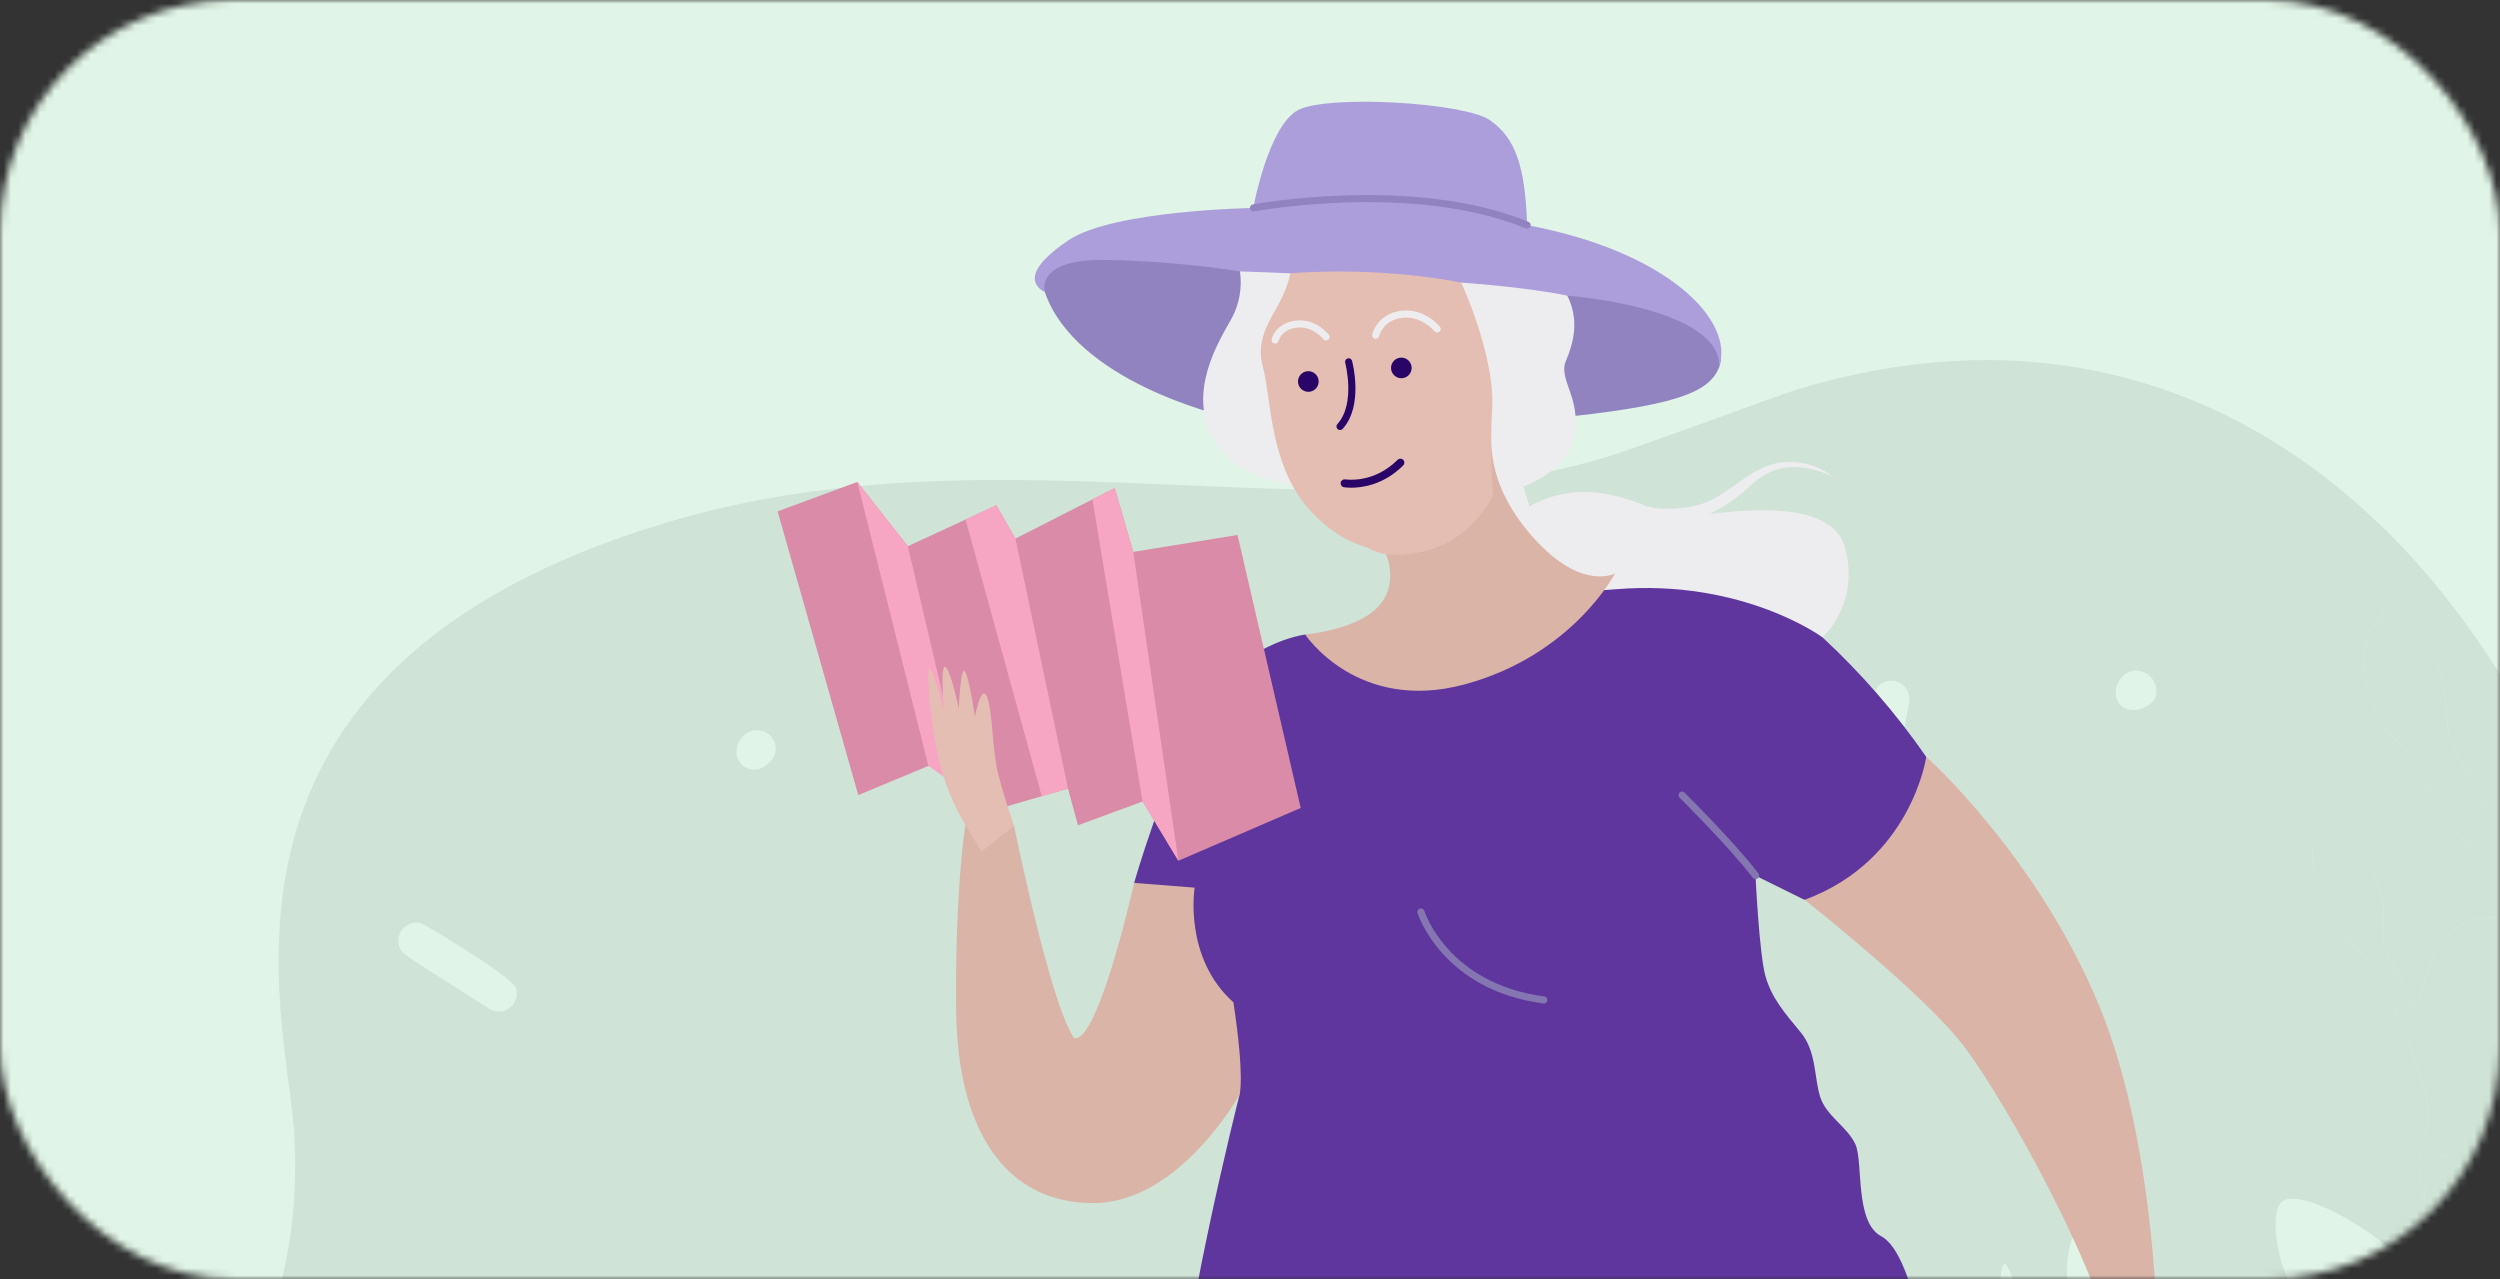<svg width="344" height="176" viewBox="0 0 344 176" fill="none" xmlns="http://www.w3.org/2000/svg">
<rect x="0" y="0" width="344" height="176" fill="#333333" stroke="none"/>
<mask id="mask0_1772_35666" style="mask-type:alpha" maskUnits="userSpaceOnUse" x="0" y="0" width="344" height="176">
<rect width="344" height="176" rx="32" fill="#D9D9D9"/>
</mask>
<g mask="url(#mask0_1772_35666)">
<rect width="344" height="176" rx="20" fill="#E0F4E7"/>
<path d="M348.511 112.605C349.21 114.93 349.836 116.284 349.956 116.682C349.976 116.811 353.251 126.653 353.255 126.784C352.215 126.177 350.147 123.519 347.822 120.104C343.357 113.547 337.946 104.199 337.053 101.232C336.385 99.012 337.01 96.848 335.751 92.665C335.052 90.286 333.851 88.086 332.229 86.211C330.425 84.131 329.817 82.945 328.687 83.285C327.451 83.657 327.686 85.009 327.71 85.412C325.061 86.371 324.831 91.929 325.936 95.602C326.65 97.91 327.899 100.016 329.582 101.749C333.548 103.998 334.265 114.61 347.892 123.265C349.225 124.112 350.682 124.94 352.278 125.74C352.509 125.829 352.716 125.969 352.886 126.15C353.055 126.331 353.181 126.548 353.255 126.784C353.638 128.059 355.554 140.61 358.295 149.723C362.89 164.998 369.918 176.53 377.521 189.756C373.771 190.525 361.535 192.099 360.59 192.383C357.288 193.377 356.153 197.008 352.224 198.19C350.198 198.799 348.356 198.595 345.24 198.557C346.121 192.646 347.642 189.404 345.639 182.748C343.188 174.6 335.309 170.823 333.649 165.306C333.646 165.293 333.642 165.281 333.638 165.269C333.137 163.518 335.505 160.617 335.9 158.843C336.42 159.031 336.988 159.046 337.517 158.885C340.006 158.136 351.237 147.054 346.756 132.16C345.597 128.307 344.315 125.613 341.792 126.373C341.655 126.415 341.522 126.469 341.394 126.535C341.109 126.393 340.782 126.362 340.475 126.448C340.429 126.462 340.384 126.479 340.34 126.499C333.845 128.453 333.111 138.172 332.512 139.137C330.448 134.775 328.407 131.446 328.094 130.405C327.479 128.359 328.673 126.428 327.379 122.129C325.899 117.208 322.198 114.089 319.778 114.817C317.518 115.497 318.057 118.921 318.74 121.19C319.35 123.487 320.401 125.643 321.835 127.538C321.95 127.927 322.145 128.288 322.407 128.598C322.668 128.909 322.991 129.161 323.355 129.34C323.376 129.364 323.397 129.387 323.417 129.41C326.099 132.44 329.418 136.19 333.718 150.487C335.396 156.064 331.457 157.966 333.638 165.269C333.642 165.281 333.646 165.293 333.649 165.306C335.485 171.407 340.712 175.705 342.977 183.235C344.251 187.468 343.841 189.832 343.795 191.632L343.515 191.676C343.411 191.557 343.323 191.424 343.255 191.282C338.261 175.531 319.261 163.633 314.552 165.049C312.171 165.765 313.34 171.749 313.885 173.558C316.26 181.454 323.812 188.498 325.378 190.119C321.687 197.943 319.063 206.121 316.878 214.744C316.074 213.324 311.653 202.514 311.636 202.459C311.033 200.453 313.468 197.568 311.955 192.538C311.475 190.98 310.579 189.583 309.362 188.497C304.41 183.933 302.35 185.719 300.623 183.427C291.462 171.272 291.696 172.058 291.42 171.141C291.04 169.877 292.097 168.013 291.271 165.267C289.669 159.944 293.518 187.887 293.028 187.64C293.082 186.851 294.985 182.253 292.991 175.622C291.929 172.094 288.646 167.418 287.34 167.811C287.048 167.899 281.66 170.15 286.269 185.469C286.349 185.737 286.45 186.052 286.586 186.502C286.061 186.15 285.806 185.999 285.577 185.818C277.446 179.389 277.33 177.183 276.922 175.943C272.499 162.49 277.665 221.032 277.134 221.192C275.815 221.589 275.523 224.788 275.115 224.91C274.833 224.995 274.59 224.862 273.932 224.513C274.73 221.352 274.229 218.274 273.421 215.588C270.431 205.648 258.498 200.859 257.296 201.221C257.134 201.272 256.989 201.363 256.874 201.486C255.796 202.587 255.995 203.504 256.613 205.558L256.851 206.35C258.751 212.664 227.996 181.665 232.253 187.639C218.741 185.324 230.451 223.444 223.005 225.684C220.945 226.304 234.712 200.363 233.102 200.847L223.257 209.61C222.234 209.918 232.492 201.031 221.892 200.753C221.855 199.926 221.747 199.104 221.567 198.296C221.446 197.77 221.157 197.298 220.743 196.951C220.329 196.604 219.814 196.401 219.275 196.373C217.61 196.201 215.927 196.345 214.314 196.795C209.839 198.141 209.324 201.472 208.084 201.845L208.051 201.855C207.976 201.877 207.648 201.913 199.835 203.138C200.055 202.828 200.291 202.529 200.542 202.243C204.591 198.146 205.811 191.316 205.521 190.351C205.448 190.047 205.257 189.785 204.991 189.622C204.725 189.459 204.405 189.408 204.101 189.481L204.063 189.491C204.008 189.507 191.292 194.594 189.798 205.084C186.409 203.779 183.988 202.435 180.612 203.45C179.312 203.862 178.107 204.532 177.07 205.419C172.957 208.823 175.504 210.733 172.881 212.079C167.573 214.802 161.627 218.08 160.798 218.329C159.383 218.755 157.988 218.314 155.001 219.213C153.733 219.591 152.529 220.157 151.429 220.893C145.873 224.617 147.559 227.525 145.728 229.213C136.862 237.388 136.665 237.716 133.959 238.658C118.348 244.087 107.89 233.176 108.287 234.498C108.705 235.887 109.676 237.03 109.957 237.962L109.998 238.099C110.159 238.634 110.014 238.681 106.999 243.271C106.788 241.52 106.448 239.788 105.98 238.089C105.137 235.341 103.81 232.767 102.059 230.487C101.392 229.605 100.943 229.148 99.837 229.481C99.444 229.585 99.089 229.798 98.812 230.095C98.535 230.393 98.348 230.762 98.273 231.162C98.001 232.398 96.4 238.499 98.415 245.197C99.688 249.429 101.528 251.27 101.756 252.029C101.808 252.201 101.818 252.382 101.786 252.558C101.753 252.734 101.679 252.9 101.57 253.041C101.16 253.65 101.198 254.772 99.438 255.301C99.131 255.393 99.016 255.399 98.633 255.514C97.978 255.711 82.879 222.678 84.629 228.495C90.899 249.337 83.172 228.416 83.376 229.094C83.696 230.158 83.371 229.924 81.432 236.269C80.637 238.876 66.357 219.217 69.14 228.469C69.985 231.279 71.599 231.755 71.829 232.522C71.853 232.6 71.87 232.645 71.881 232.682C71.993 233.054 71.439 232.63 69.545 257.827C63.908 254.774 67.645 251.862 58.316 244.565C60.07 242.7 62.52 238.367 60.373 231.23C58.15 223.838 51.17 217.762 48.444 218.247C47.182 217.16 46.164 216.564 45.722 216.697C45.241 216.867 44.826 217.183 44.535 217.602C44.245 218.02 44.093 218.52 44.102 219.029C44.125 223.038 44.72 227.023 45.868 230.865C47.313 235.668 48.858 237.819 49.315 239.119C41.073 237.445 40.949 237.748 38.238 235.467C37.815 233.016 32.874 213.226 32.856 213.167L32.855 213.164C32.806 213 32.038 210.485 29.552 211.233C29.468 211.258 29.391 211.286 29.314 211.315C29.154 211.153 28.951 211.041 28.728 210.993C28.506 210.946 28.274 210.965 28.062 211.048C25.887 211.703 28.283 215.297 29.867 224.481C26.225 220.826 27.065 221.086 19.925 216.478C21.633 213.994 22.651 208.696 22.371 203.974C22.073 198.942 42.321 190.721 40.488 156.106C39.646 140.165 23.996 92.276 91.574 71.947C137.425 58.154 182.496 74.487 220.713 62.99C225.873 61.438 244.718 54.363 247.469 53.536C305.851 35.973 349.615 78.367 363.957 143.401C351.661 154.016 348.387 135.969 347.892 123.265C347.849 122.164 347.827 121.103 347.822 120.104C347.796 115.039 348.202 111.576 348.511 112.605ZM64.39 186.532C63.764 186.737 63.242 187.178 62.934 187.76C62.627 188.343 62.557 189.022 62.74 189.654C62.975 190.322 63.454 190.876 64.081 191.205C64.707 191.535 65.436 191.614 66.119 191.429C66.428 191.336 66.716 191.183 66.966 190.979C67.216 190.775 67.424 190.524 67.576 190.239C67.729 189.955 67.825 189.644 67.857 189.323C67.89 189.002 67.859 188.678 67.766 188.369L67.758 188.343C67.532 187.67 67.058 187.108 66.433 186.772C65.808 186.435 65.078 186.349 64.391 186.532L64.39 186.532ZM58.214 127.14C57.69 126.922 57.107 126.891 56.562 127.052C55.944 127.253 55.426 127.685 55.119 128.258C54.811 128.832 54.738 129.501 54.913 130.128C55.297 131.403 55.443 131.2 67.018 138.602C67.322 138.844 67.674 139.017 68.051 139.11C68.428 139.203 68.821 139.213 69.202 139.14C69.528 139.055 69.834 138.906 70.102 138.703C70.37 138.499 70.596 138.245 70.766 137.954C70.936 137.663 71.047 137.342 71.093 137.009C71.139 136.675 71.118 136.336 71.033 136.01L71.025 135.983C70.538 134.363 58.281 127.168 58.214 127.14ZM103.454 100.564C102.734 100.803 102.128 101.3 101.752 101.959C101.376 102.618 101.258 103.393 101.42 104.134C101.511 104.445 101.664 104.736 101.868 104.989C102.072 105.242 102.324 105.452 102.61 105.608C102.895 105.763 103.208 105.861 103.532 105.895C103.855 105.93 104.182 105.9 104.494 105.809L104.502 105.806C105.12 105.62 107.255 104.387 106.621 102.281C106.421 101.639 105.978 101.1 105.386 100.78C104.795 100.459 104.102 100.381 103.454 100.564ZM200.916 93.802C198.188 94.623 198.651 96.745 198.769 97.136C199.278 98.827 201.129 99.195 202.407 98.811C203.761 98.404 204.952 96.885 204.495 95.368C204.337 94.839 203.554 93.01 200.916 93.804L200.916 93.802ZM259.59 93.751C257.655 94.346 258.03 94.421 255.143 109.943C254.971 110.599 254.958 111.286 255.105 111.947C255.298 112.565 255.727 113.081 256.299 113.385C256.87 113.689 257.538 113.755 258.159 113.57C260.021 113.01 259.692 112.778 262.657 96.911C262.769 96.421 262.757 95.912 262.624 95.428C262.439 94.806 262.018 94.282 261.45 93.969C260.883 93.656 260.214 93.578 259.59 93.752L259.59 93.751ZM293.248 92.342C292.522 92.585 291.911 93.087 291.533 93.752C291.154 94.417 291.033 95.198 291.194 95.946C291.743 97.773 293.421 97.895 294.621 97.534C295.197 97.361 297.266 96.507 296.606 94.313C296.406 93.616 295.946 93.023 295.321 92.656C294.696 92.29 293.953 92.177 293.247 92.343L293.248 92.342ZM388.441 253.08L388.39 252.913C386.217 245.687 385.506 246.488 385.383 246.08C385.378 246.062 385.365 245.998 385.333 245.893C384.883 244.397 383.666 244.541 382.441 244.63C378.131 244.941 373.867 245.726 369.729 246.971C366.043 248.107 362.463 249.557 359.026 251.306C358.886 251.109 358.78 250.89 358.712 250.658L358.709 250.649C358.584 250.233 358.68 250.552 358.479 248.875C358.615 248.86 358.748 248.835 358.88 248.799C361.445 248.027 376.69 229.669 370.497 209.083C369.263 204.981 367.145 201.278 366.325 200.321C366 199.928 365.567 199.638 365.079 199.487C364.591 199.337 364.07 199.333 363.579 199.475C363.27 199.569 362.981 199.721 362.728 199.922C362.591 199.892 362.448 199.898 362.313 199.938C361.483 200.187 361.327 201.037 359.468 203.59C352.015 213.819 352.741 223.619 352.009 225.021C351.835 224.643 347.748 214.642 346.669 211.055C345.94 208.782 345.424 206.445 345.129 204.075C348.346 204.934 353.598 203.84 354.561 203.551C360.29 201.827 361.098 199.148 364.003 198.274C367.628 197.183 364.154 199.876 381.023 195.6C395.427 217.035 398.286 224.539 400.022 230.31C407.79 256.132 395.433 265.046 388.115 277.224C390.441 268.759 390.679 260.52 388.441 253.08Z" fill="#CFE3D6"/>
<path d="M337.053 101.232C337.946 104.199 343.357 113.547 347.822 120.104C347.827 121.103 347.849 122.164 347.892 123.265C334.265 114.61 333.548 103.998 329.582 101.749C327.899 100.016 326.65 97.91 325.936 95.602C324.831 91.929 325.061 86.371 327.71 85.412C327.686 85.009 327.451 83.657 328.687 83.285C329.817 82.945 330.425 84.131 332.229 86.211C333.851 88.086 335.052 90.286 335.751 92.665C337.01 96.848 336.385 99.012 337.053 101.232Z" fill="#CFE3D6"/>
<path d="M335.9 158.843C335.505 160.617 333.137 163.518 333.638 165.269C331.457 157.966 335.396 156.064 333.718 150.487C329.418 136.19 326.099 132.44 323.417 129.41L323.355 129.34C322.991 129.161 322.668 128.909 322.407 128.598C322.145 128.288 321.95 127.927 321.835 127.538C320.401 125.643 319.35 123.487 318.74 121.19C318.057 118.921 317.518 115.497 319.778 114.817C322.198 114.089 325.899 117.208 327.379 122.129C328.673 126.428 327.479 128.359 328.094 130.405C328.407 131.446 330.448 134.775 332.512 139.137C333.111 138.172 333.845 128.453 340.34 126.499C340.384 126.479 340.429 126.462 340.475 126.448C340.782 126.362 341.109 126.393 341.394 126.535C341.522 126.469 341.655 126.415 341.792 126.373C344.315 125.613 345.597 128.307 346.756 132.16C351.237 147.054 340.006 158.136 337.517 158.885C336.988 159.046 336.42 159.031 335.9 158.843Z" fill="#CFE3D6"/>
<path fill-rule="evenodd" clip-rule="evenodd" d="M231.626 42.285C231.626 42.285 237.94 46.856 236.564 50.496C235.189 54.137 230.199 55.914 213.093 57.616C195.988 59.317 168.112 57.16 168.112 57.16C168.112 57.16 147.99 52.467 143.775 40.199C140.44 34.191 152.659 33.66 163.392 34.428C174.125 35.197 181.103 36.037 181.103 36.037C181.103 36.037 220.842 39.017 231.626 42.285Z" fill="#9183BF"/>
<path fill-rule="evenodd" clip-rule="evenodd" d="M188.095 89.165L179.587 87.317C179.587 87.317 170.409 88.431 165.229 97.952C160.048 107.473 156.06 121.482 156.06 121.482L170.566 150.617C170.566 150.617 161.799 185.037 161.311 202.275C180.623 219.518 185.603 211.262 197.264 211.869C208.924 212.477 214.864 213.204 222.277 209.076C229.69 204.948 235.145 207.374 239.637 205.675C244.13 203.976 242.135 202.111 247.08 200.37C252.025 198.629 256.873 199.481 261.258 196.568C265.642 193.654 266.72 190.131 265.388 186.001C264.056 181.871 262.467 172.046 258.826 170.088C255.186 168.129 256.4 159.895 255.308 157.472C254.216 155.048 251.296 153.586 250.451 150.915C249.606 148.244 249.976 144.716 247.773 142.048C245.569 139.379 243.76 137.313 242.915 134.277C242.071 131.241 241.559 120.488 241.559 120.488L248.311 123.823C248.311 123.823 263.669 124.268 265.052 104.146C260.904 98.16 256.115 92.645 250.772 87.696C250.772 87.696 234.415 71.714 215.008 81.519C195.601 91.325 188.095 89.165 188.095 89.165Z" fill="#5F369D"/>
<path fill-rule="evenodd" clip-rule="evenodd" d="M143.775 40.199C143.775 40.199 142.274 35.64 152.047 35.765C158.263 35.875 164.464 36.4 170.61 37.337L215.657 40.676C215.657 40.676 236.893 42.278 236.55 50.496C238.727 44.082 229.48 34.605 210.129 30.979C209.86 22.78 208.491 18.96 205.01 16.534C201.528 14.108 182.67 12.989 178.598 15.156C174.527 17.323 172.446 28.621 172.446 28.621C172.446 28.621 153.22 28.913 147.053 33.043C140.886 37.173 142.01 39.266 143.775 40.199Z" fill="#AC9DDB"/>
<path fill-rule="evenodd" clip-rule="evenodd" d="M177.558 37.611L170.617 37.337C170.944 39.558 170.546 41.826 169.481 43.803C167.704 47 163.233 53.965 167.07 60.644C170.906 67.323 180.922 66.748 183.091 67.605C185.26 68.462 205.419 68.214 205.419 68.214C205.419 68.214 214.455 66.684 216.306 60.999C218.157 55.315 214.31 52.401 215.454 49.701C216.597 47 217.295 44.016 215.664 40.676C209.838 39.469 201.063 38.882 201.063 38.882C201.063 38.882 182.67 46.608 177.558 37.611Z" fill="#EDEDF0"/>
<path fill-rule="evenodd" clip-rule="evenodd" d="M208.579 63.619L210.464 69.688C210.464 69.688 214.23 67.201 219.714 67.786C225.198 68.371 228.699 71.162 232.043 71.045C235.387 70.927 251.69 67.544 253.852 75.302C256.013 83.061 250.772 87.695 250.772 87.695C250.772 87.695 239.904 79.682 222.448 81.07C204.992 82.459 204.05 81.511 204.05 81.511L203 64L208.579 63.619Z" fill="#EDEDF0"/>
<path fill-rule="evenodd" clip-rule="evenodd" d="M107 70.366L117.961 66.314L124.914 75.16L137.098 69.529L139.725 74.11L153.386 67.157L155.935 75.943L170.282 73.613L178.978 111.176L162.151 118.438L157.225 110.28L148.326 113.558L146.957 108.505L135.696 111.776L129.24 104.767L118.098 109.404L107 70.366Z" fill="#D98BA7"/>
<path fill-rule="evenodd" clip-rule="evenodd" d="M179.587 87.306C179.587 87.306 186.768 98.172 201.575 94.162C216.381 90.151 222.225 78.909 222.225 78.909C222.225 78.909 217.936 81.232 211.681 74.72C205.426 68.208 205.071 62.422 205.193 59.36C205.315 56.297 190.709 76.253 190.709 76.253C190.709 76.253 192.617 80.376 189.566 83.553C186.516 86.731 179.587 87.306 179.587 87.306ZM156.06 121.482L164.384 122.143C164.384 122.143 162.802 131.735 169.721 137.924C171.302 148.452 170.565 150.611 170.565 150.611C170.565 150.611 162.286 165.616 150.314 165.545C138.342 165.474 131.727 155.554 131.563 138.911C131.399 122.268 132.836 113.518 132.836 113.518L139.537 113.63C139.537 113.63 144.502 138.113 147.787 142.84C150.679 143.57 154.872 126.714 156.06 121.482ZM248.318 123.817C248.318 123.817 264.993 136.923 270.44 144.226C275.888 151.529 289.512 175.436 291.784 189.213C293.904 189.979 296.999 189.161 296.999 189.161C296.999 189.161 297.422 159.17 288.878 138.463C280.334 117.756 265.059 104.141 265.059 104.141C265.059 104.141 263.02 118.392 248.318 123.817Z" fill="#DBB4A8"/>
<path fill-rule="evenodd" clip-rule="evenodd" d="M177.557 37.611C177.557 37.611 177.237 39.569 175.714 42.25C174.191 44.931 172.852 47.272 173.807 50.638C174.762 54.004 174.696 62.389 178.764 68.304C182.833 74.219 188.232 75.358 188.232 75.358C188.232 75.358 190.232 77.047 195.361 75.982C202.461 74.66 205.426 68.214 205.426 68.214C205.426 68.214 204.936 61.821 205.323 56.293C205.71 50.765 202.781 42.632 201.07 38.881C188.932 36.526 177.557 37.611 177.557 37.611Z" fill="#E4BEB2"/>
<path d="M185.931 67.111C185.344 67.111 184.975 67.051 184.926 67.04C184.627 66.991 184.431 66.709 184.48 66.41C184.529 66.111 184.811 65.92 185.11 65.958C185.274 65.985 189.019 66.562 192.313 63.267C192.525 63.055 192.873 63.055 193.085 63.267C193.297 63.479 193.297 63.827 193.085 64.039C190.41 66.714 187.448 67.111 185.931 67.111Z" fill="#290568"/>
<path fill-rule="evenodd" clip-rule="evenodd" d="M191.408 50.624C191.408 50.344 191.492 50.07 191.648 49.837C191.804 49.605 192.025 49.423 192.284 49.316C192.543 49.209 192.828 49.182 193.102 49.236C193.377 49.291 193.629 49.426 193.828 49.624C194.026 49.822 194.161 50.075 194.215 50.349C194.27 50.624 194.242 50.909 194.135 51.168C194.028 51.427 193.847 51.648 193.614 51.804C193.382 51.96 193.108 52.044 192.828 52.044C192.641 52.044 192.456 52.008 192.284 51.937C192.111 51.865 191.955 51.761 191.823 51.629C191.691 51.497 191.586 51.34 191.515 51.168C191.444 50.995 191.407 50.811 191.408 50.624ZM178.606 52.495C178.606 52.214 178.689 51.939 178.845 51.706C179.001 51.472 179.223 51.29 179.483 51.183C179.742 51.075 180.027 51.047 180.303 51.102C180.578 51.157 180.831 51.292 181.03 51.49C181.229 51.689 181.364 51.942 181.419 52.218C181.473 52.493 181.445 52.779 181.338 53.038C181.23 53.297 181.048 53.519 180.815 53.675C180.581 53.831 180.307 53.914 180.026 53.914C179.649 53.914 179.288 53.765 179.022 53.499C178.756 53.232 178.606 52.871 178.606 52.495Z" fill="#290568"/>
<path d="M189.297 46.61C189.26 46.61 189.223 46.606 189.187 46.598C189.061 46.568 188.953 46.49 188.884 46.38C188.816 46.271 188.794 46.139 188.822 46.013C188.847 45.895 189.52 43.158 192.82 42.761C196.052 42.372 198.084 44.894 198.17 45.002C198.238 45.104 198.265 45.228 198.246 45.35C198.227 45.472 198.162 45.581 198.066 45.658C197.969 45.734 197.847 45.771 197.724 45.761C197.602 45.752 197.487 45.697 197.403 45.606C197.389 45.584 195.626 43.403 192.938 43.731C190.308 44.047 189.777 46.211 189.772 46.231C189.747 46.338 189.687 46.434 189.601 46.503C189.515 46.572 189.408 46.61 189.297 46.61ZM175.453 47.274C175.418 47.277 175.382 47.277 175.347 47.274C175.221 47.245 175.111 47.168 175.041 47.059C174.971 46.95 174.947 46.818 174.975 46.691C174.997 46.598 175.514 44.414 178.359 44.111C181.14 43.812 182.807 46.01 182.878 46.103C182.943 46.207 182.967 46.332 182.944 46.453C182.922 46.574 182.855 46.681 182.757 46.755C182.658 46.829 182.536 46.863 182.414 46.85C182.292 46.838 182.179 46.78 182.097 46.688C182.041 46.615 180.677 44.85 178.461 45.08C176.307 45.31 175.932 46.887 175.93 46.901C175.904 47.008 175.842 47.103 175.756 47.17C175.669 47.238 175.562 47.274 175.453 47.274Z" fill="#EDEDF0"/>
<path d="M184.381 59.171C184.287 59.17 184.196 59.142 184.117 59.09C184.039 59.038 183.977 58.965 183.939 58.879C183.901 58.793 183.889 58.698 183.903 58.605C183.918 58.512 183.959 58.426 184.021 58.355C186.585 55.542 185.106 49.916 185.089 49.86C185.071 49.74 185.098 49.618 185.165 49.517C185.231 49.417 185.333 49.344 185.45 49.314C185.567 49.283 185.691 49.297 185.799 49.353C185.906 49.408 185.989 49.502 186.031 49.615C186.1 49.86 187.662 55.819 184.741 59.021C184.695 59.07 184.639 59.108 184.577 59.133C184.515 59.159 184.448 59.172 184.381 59.171Z" fill="#290568"/>
<path d="M210.146 31.466C210.082 31.467 210.018 31.454 209.96 31.429C194.448 25.044 172.747 29.054 172.536 29.096C172.413 29.111 172.288 29.079 172.188 29.005C172.088 28.932 172.019 28.824 171.996 28.702C171.972 28.58 171.996 28.453 172.062 28.348C172.129 28.243 172.232 28.167 172.353 28.136C172.573 28.094 194.553 24.03 210.329 30.528C210.431 30.573 210.515 30.651 210.566 30.749C210.618 30.848 210.634 30.961 210.613 31.07C210.591 31.179 210.533 31.278 210.449 31.35C210.364 31.422 210.257 31.462 210.146 31.466Z" fill="#9183BF"/>
<path d="M212.404 138.071H212.337C198.476 136.237 195.102 125.776 195.07 125.67C195.045 125.607 195.033 125.54 195.035 125.472C195.037 125.404 195.053 125.338 195.082 125.277C195.112 125.215 195.153 125.161 195.204 125.117C195.256 125.072 195.316 125.039 195.381 125.019C195.445 124.999 195.514 124.993 195.581 125.001C195.648 125.009 195.713 125.031 195.772 125.065C195.83 125.099 195.881 125.145 195.921 125.2C195.961 125.255 195.989 125.318 196.003 125.384C196.035 125.484 199.247 135.356 212.467 137.104C212.597 137.112 212.718 137.172 212.804 137.27C212.89 137.367 212.933 137.495 212.925 137.625C212.917 137.755 212.857 137.876 212.759 137.962C212.661 138.048 212.533 138.091 212.404 138.083V138.071ZM241.567 120.97C241.492 120.969 241.418 120.952 241.351 120.918C241.284 120.884 241.225 120.836 241.18 120.776C237.997 116.595 231.206 109.862 231.142 109.793C231.089 109.75 231.046 109.697 231.015 109.636C230.984 109.575 230.966 109.508 230.962 109.44C230.958 109.372 230.969 109.303 230.993 109.24C231.018 109.176 231.055 109.118 231.103 109.069C231.151 109.021 231.209 108.983 231.272 108.958C231.336 108.933 231.404 108.921 231.472 108.924C231.541 108.927 231.607 108.944 231.669 108.975C231.73 109.005 231.784 109.048 231.828 109.101C231.896 109.169 238.741 115.956 241.958 120.186C242.036 120.289 242.07 120.419 242.052 120.547C242.035 120.675 241.968 120.791 241.865 120.869C241.78 120.935 241.675 120.97 241.567 120.97Z" fill="#8476B1"/>
<path d="M226.684 69.681C226.684 69.681 228.755 70.415 232.846 69.681C236.937 68.946 239.483 65.519 243.079 64.145C246.676 62.772 250.267 64.033 252.094 65.526C247.78 63.592 244.073 63.768 240.922 66.777C238.396 69.232 235.297 71.016 231.906 71.97C229.252 72.717 226.684 69.681 226.684 69.681Z" fill="#EDEDF0"/>
<path fill-rule="evenodd" clip-rule="evenodd" d="M155.935 75.937L162.144 118.438L157.218 110.281L150.316 68.712L153.386 67.147L155.935 75.937Z" fill="#F6A6C2"/>
<path fill-rule="evenodd" clip-rule="evenodd" d="M139.726 74.1L146.958 108.508L143.342 109.558L132.861 71.481L137.099 69.519L139.726 74.1Z" fill="#F6A6C2"/>
<path fill-rule="evenodd" clip-rule="evenodd" d="M124.914 75.16L132.861 108.958L127.744 105.389L117.961 66.314L124.914 75.16Z" fill="#F6A6C2"/>
<path fill-rule="evenodd" clip-rule="evenodd" d="M135.052 117.168L132.849 113.518C131.218 110.798 130.006 107.849 129.252 104.768C128.014 99.676 127.36 91.256 128.014 92.106C128.667 92.955 129.901 97.913 129.901 97.913C129.901 97.913 129.319 91.19 130.097 91.778C130.876 92.365 131.926 97.458 131.926 97.458C131.926 97.458 132.188 91.126 132.842 92.495C133.495 93.864 134.146 98.633 134.146 98.633C134.146 98.633 135.065 93.802 135.843 95.957C136.622 98.111 136.499 103.069 137.344 106.465C138.188 109.86 139.547 113.631 139.547 113.631L135.052 117.168Z" fill="#E4BEB2"/>
</g>
</svg>
